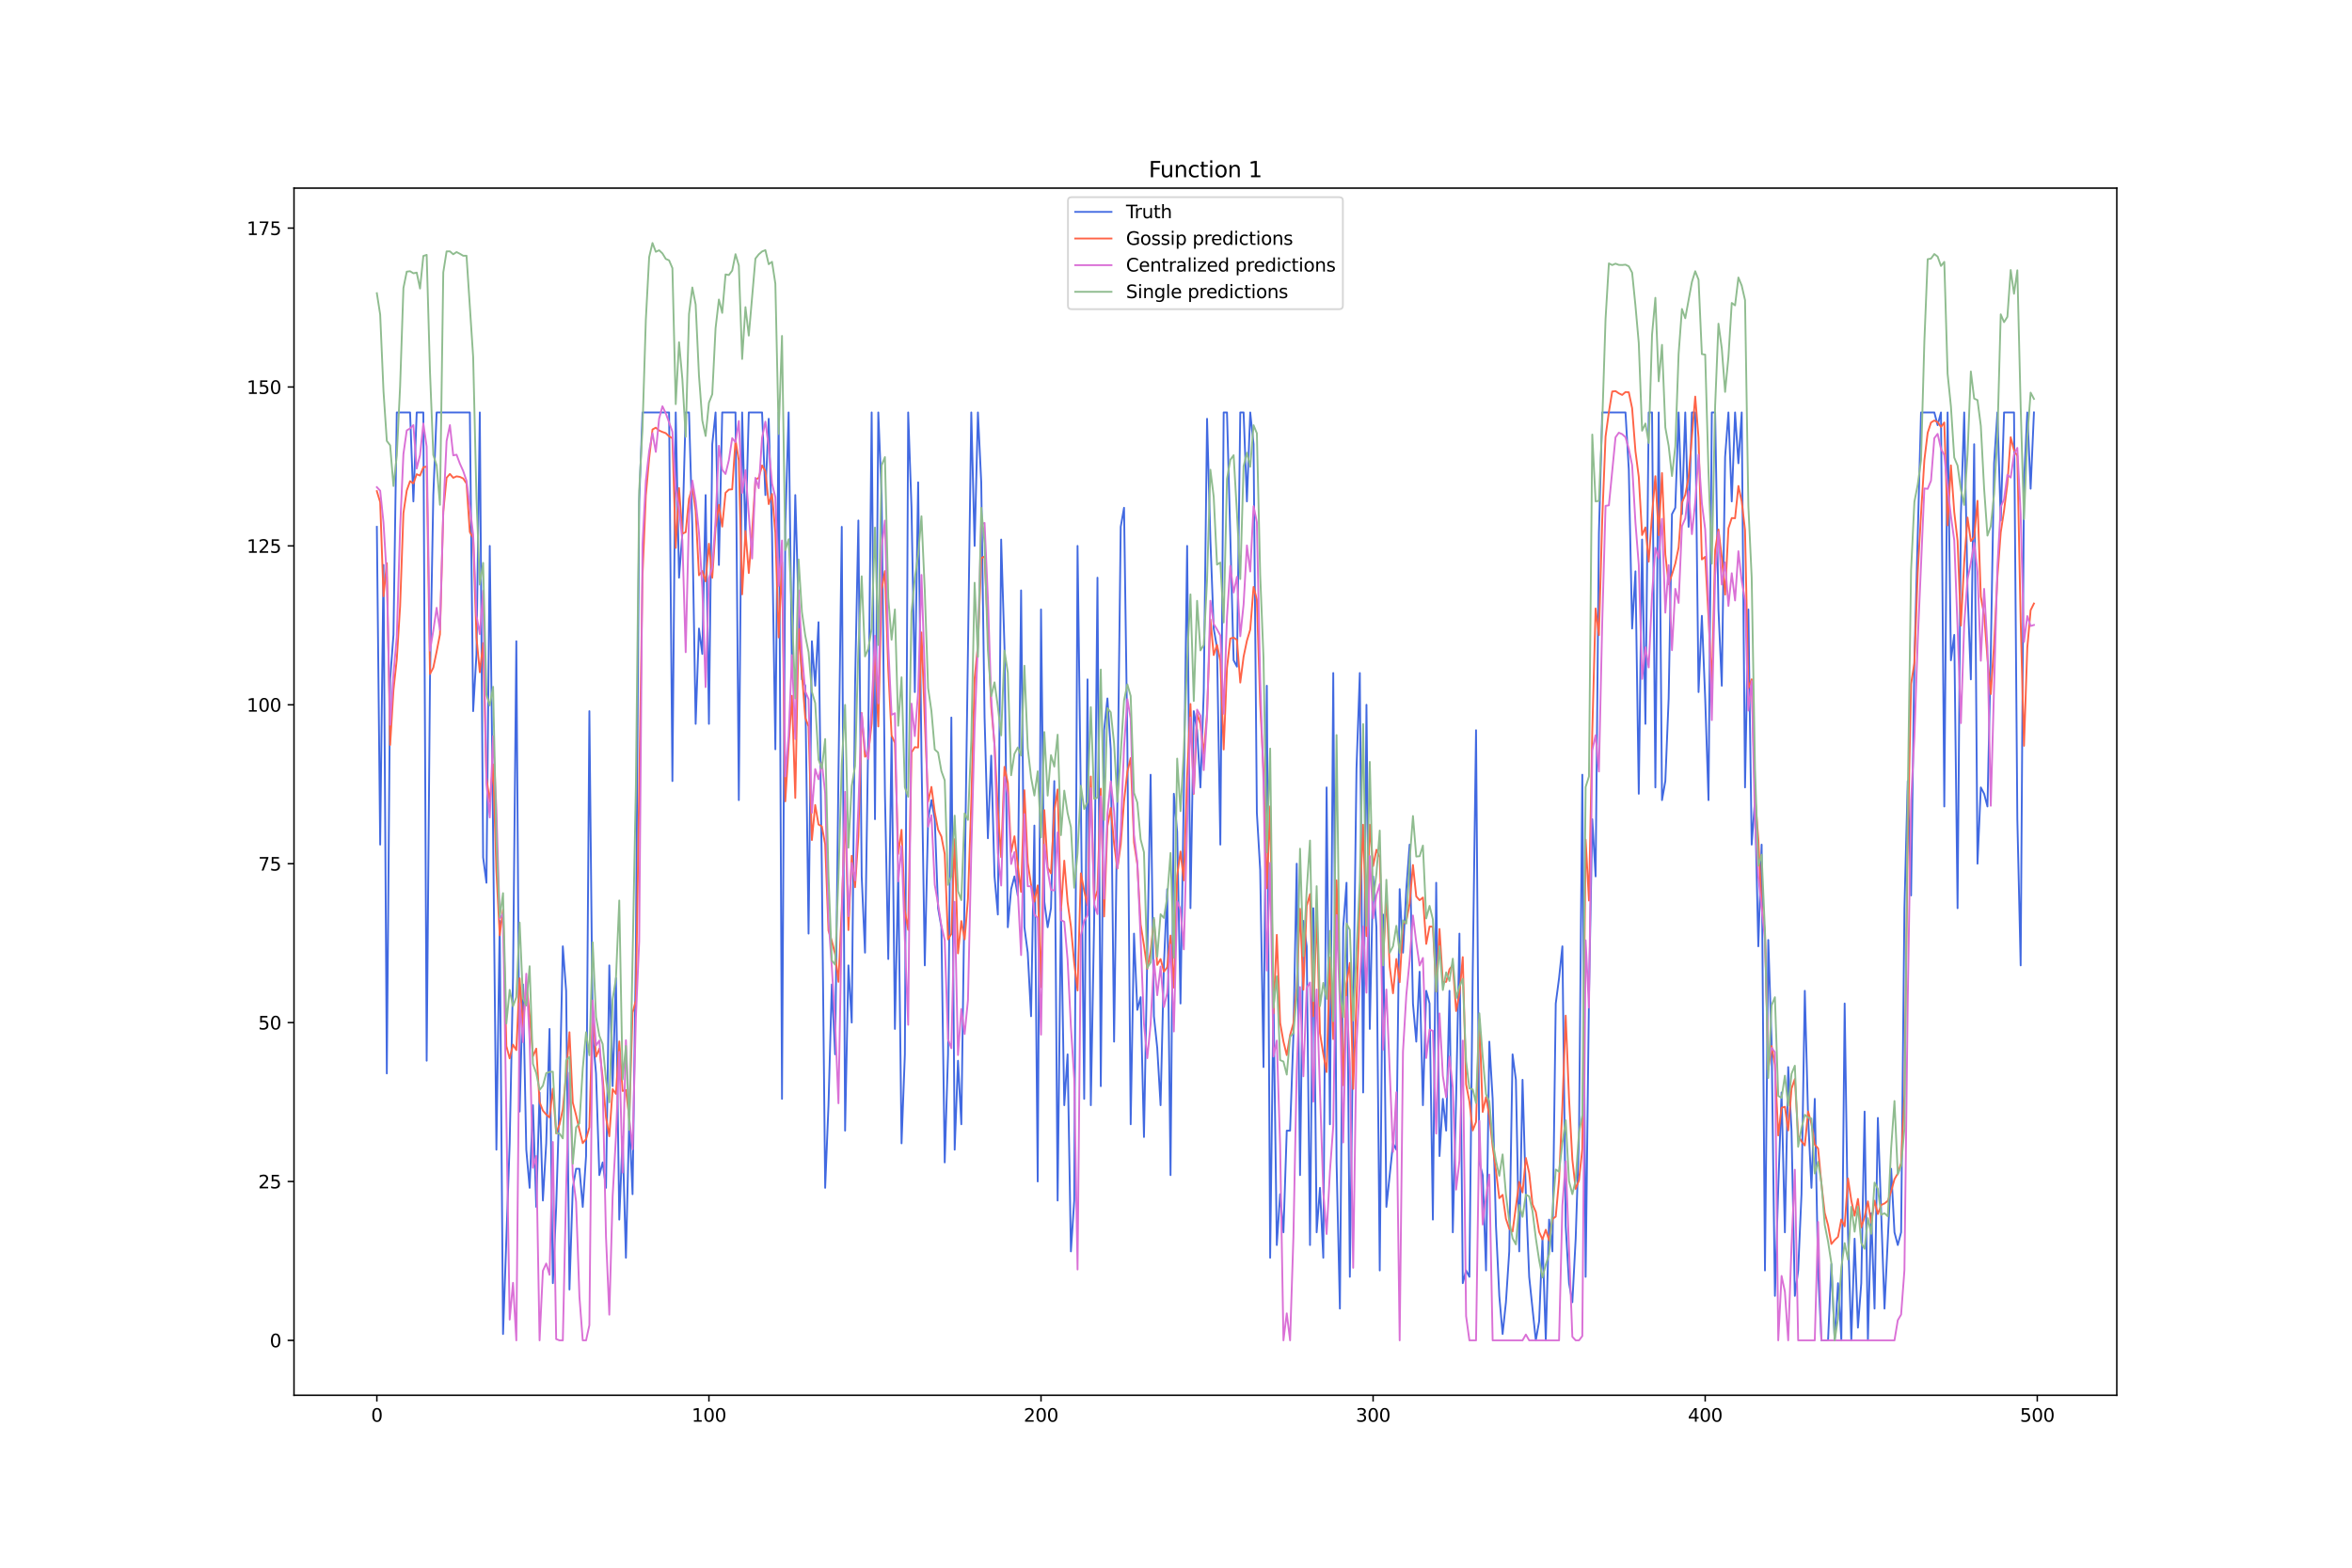<?xml version="1.0" encoding="utf-8" standalone="no"?>
<!DOCTYPE svg PUBLIC "-//W3C//DTD SVG 1.1//EN"
  "http://www.w3.org/Graphics/SVG/1.1/DTD/svg11.dtd">
<svg xmlns:xlink="http://www.w3.org/1999/xlink" width="1296pt" height="864pt" viewBox="0 0 1296 864" xmlns="http://www.w3.org/2000/svg" version="1.1">
 <defs>
  <style type="text/css">*{stroke-linejoin: round; stroke-linecap: butt}</style>
 </defs>
 <g id="figure_1">
  <g id="patch_1">
   <path d="M 0 864 
L 1296 864 
L 1296 0 
L 0 0 
z
" style="fill: #ffffff"/>
  </g>
  <g id="axes_1">
   <g id="patch_2">
    <path d="M 162 768.96 
L 1166.4 768.96 
L 1166.4 103.68 
L 162 103.68 
z
" style="fill: #ffffff"/>
   </g>
   <g id="matplotlib.axis_1">
    <g id="xtick_1">
     <g id="line2d_1">
      <defs>
       <path id="meefb9ed86b" d="M 0 0 
L 0 3.5 
" style="stroke: #000000; stroke-width: 0.8"/>
      </defs>
      <g>
       <use xlink:href="#meefb9ed86b" x="207.655" y="768.96" style="stroke: #000000; stroke-width: 0.8"/>
      </g>
     </g>
     <g id="text_1">
      <!-- 0 -->
      <g transform="translate(204.473 783.558) scale(0.1 -0.1)">
       <defs>
        <path id="DejaVuSans-30" d="M 2034 4250 
Q 1547 4250 1301 3770 
Q 1056 3291 1056 2328 
Q 1056 1369 1301 889 
Q 1547 409 2034 409 
Q 2525 409 2770 889 
Q 3016 1369 3016 2328 
Q 3016 3291 2770 3770 
Q 2525 4250 2034 4250 
z
M 2034 4750 
Q 2819 4750 3233 4129 
Q 3647 3509 3647 2328 
Q 3647 1150 3233 529 
Q 2819 -91 2034 -91 
Q 1250 -91 836 529 
Q 422 1150 422 2328 
Q 422 3509 836 4129 
Q 1250 4750 2034 4750 
z
" transform="scale(0.016)"/>
       </defs>
       <use xlink:href="#DejaVuSans-30"/>
      </g>
     </g>
    </g>
    <g id="xtick_2">
     <g id="line2d_2">
      <g>
       <use xlink:href="#meefb9ed86b" x="390.639" y="768.96" style="stroke: #000000; stroke-width: 0.8"/>
      </g>
     </g>
     <g id="text_2">
      <!-- 100 -->
      <g transform="translate(381.095 783.558) scale(0.1 -0.1)">
       <defs>
        <path id="DejaVuSans-31" d="M 794 531 
L 1825 531 
L 1825 4091 
L 703 3866 
L 703 4441 
L 1819 4666 
L 2450 4666 
L 2450 531 
L 3481 531 
L 3481 0 
L 794 0 
L 794 531 
z
" transform="scale(0.016)"/>
       </defs>
       <use xlink:href="#DejaVuSans-31"/>
       <use xlink:href="#DejaVuSans-30" x="63.623"/>
       <use xlink:href="#DejaVuSans-30" x="127.246"/>
      </g>
     </g>
    </g>
    <g id="xtick_3">
     <g id="line2d_3">
      <g>
       <use xlink:href="#meefb9ed86b" x="573.623" y="768.96" style="stroke: #000000; stroke-width: 0.8"/>
      </g>
     </g>
     <g id="text_3">
      <!-- 200 -->
      <g transform="translate(564.079 783.558) scale(0.1 -0.1)">
       <defs>
        <path id="DejaVuSans-32" d="M 1228 531 
L 3431 531 
L 3431 0 
L 469 0 
L 469 531 
Q 828 903 1448 1529 
Q 2069 2156 2228 2338 
Q 2531 2678 2651 2914 
Q 2772 3150 2772 3378 
Q 2772 3750 2511 3984 
Q 2250 4219 1831 4219 
Q 1534 4219 1204 4116 
Q 875 4013 500 3803 
L 500 4441 
Q 881 4594 1212 4672 
Q 1544 4750 1819 4750 
Q 2544 4750 2975 4387 
Q 3406 4025 3406 3419 
Q 3406 3131 3298 2873 
Q 3191 2616 2906 2266 
Q 2828 2175 2409 1742 
Q 1991 1309 1228 531 
z
" transform="scale(0.016)"/>
       </defs>
       <use xlink:href="#DejaVuSans-32"/>
       <use xlink:href="#DejaVuSans-30" x="63.623"/>
       <use xlink:href="#DejaVuSans-30" x="127.246"/>
      </g>
     </g>
    </g>
    <g id="xtick_4">
     <g id="line2d_4">
      <g>
       <use xlink:href="#meefb9ed86b" x="756.607" y="768.96" style="stroke: #000000; stroke-width: 0.8"/>
      </g>
     </g>
     <g id="text_4">
      <!-- 300 -->
      <g transform="translate(747.063 783.558) scale(0.1 -0.1)">
       <defs>
        <path id="DejaVuSans-33" d="M 2597 2516 
Q 3050 2419 3304 2112 
Q 3559 1806 3559 1356 
Q 3559 666 3084 287 
Q 2609 -91 1734 -91 
Q 1441 -91 1130 -33 
Q 819 25 488 141 
L 488 750 
Q 750 597 1062 519 
Q 1375 441 1716 441 
Q 2309 441 2620 675 
Q 2931 909 2931 1356 
Q 2931 1769 2642 2001 
Q 2353 2234 1838 2234 
L 1294 2234 
L 1294 2753 
L 1863 2753 
Q 2328 2753 2575 2939 
Q 2822 3125 2822 3475 
Q 2822 3834 2567 4026 
Q 2313 4219 1838 4219 
Q 1578 4219 1281 4162 
Q 984 4106 628 3988 
L 628 4550 
Q 988 4650 1302 4700 
Q 1616 4750 1894 4750 
Q 2613 4750 3031 4423 
Q 3450 4097 3450 3541 
Q 3450 3153 3228 2886 
Q 3006 2619 2597 2516 
z
" transform="scale(0.016)"/>
       </defs>
       <use xlink:href="#DejaVuSans-33"/>
       <use xlink:href="#DejaVuSans-30" x="63.623"/>
       <use xlink:href="#DejaVuSans-30" x="127.246"/>
      </g>
     </g>
    </g>
    <g id="xtick_5">
     <g id="line2d_5">
      <g>
       <use xlink:href="#meefb9ed86b" x="939.591" y="768.96" style="stroke: #000000; stroke-width: 0.8"/>
      </g>
     </g>
     <g id="text_5">
      <!-- 400 -->
      <g transform="translate(930.047 783.558) scale(0.1 -0.1)">
       <defs>
        <path id="DejaVuSans-34" d="M 2419 4116 
L 825 1625 
L 2419 1625 
L 2419 4116 
z
M 2253 4666 
L 3047 4666 
L 3047 1625 
L 3713 1625 
L 3713 1100 
L 3047 1100 
L 3047 0 
L 2419 0 
L 2419 1100 
L 313 1100 
L 313 1709 
L 2253 4666 
z
" transform="scale(0.016)"/>
       </defs>
       <use xlink:href="#DejaVuSans-34"/>
       <use xlink:href="#DejaVuSans-30" x="63.623"/>
       <use xlink:href="#DejaVuSans-30" x="127.246"/>
      </g>
     </g>
    </g>
    <g id="xtick_6">
     <g id="line2d_6">
      <g>
       <use xlink:href="#meefb9ed86b" x="1122.575" y="768.96" style="stroke: #000000; stroke-width: 0.8"/>
      </g>
     </g>
     <g id="text_6">
      <!-- 500 -->
      <g transform="translate(1113.032 783.558) scale(0.1 -0.1)">
       <defs>
        <path id="DejaVuSans-35" d="M 691 4666 
L 3169 4666 
L 3169 4134 
L 1269 4134 
L 1269 2991 
Q 1406 3038 1543 3061 
Q 1681 3084 1819 3084 
Q 2600 3084 3056 2656 
Q 3513 2228 3513 1497 
Q 3513 744 3044 326 
Q 2575 -91 1722 -91 
Q 1428 -91 1123 -41 
Q 819 9 494 109 
L 494 744 
Q 775 591 1075 516 
Q 1375 441 1709 441 
Q 2250 441 2565 725 
Q 2881 1009 2881 1497 
Q 2881 1984 2565 2268 
Q 2250 2553 1709 2553 
Q 1456 2553 1204 2497 
Q 953 2441 691 2322 
L 691 4666 
z
" transform="scale(0.016)"/>
       </defs>
       <use xlink:href="#DejaVuSans-35"/>
       <use xlink:href="#DejaVuSans-30" x="63.623"/>
       <use xlink:href="#DejaVuSans-30" x="127.246"/>
      </g>
     </g>
    </g>
   </g>
   <g id="matplotlib.axis_2">
    <g id="ytick_1">
     <g id="line2d_7">
      <defs>
       <path id="mf148e97fe4" d="M 0 0 
L -3.5 0 
" style="stroke: #000000; stroke-width: 0.8"/>
      </defs>
      <g>
       <use xlink:href="#mf148e97fe4" x="162" y="738.72" style="stroke: #000000; stroke-width: 0.8"/>
      </g>
     </g>
     <g id="text_7">
      <!-- 0 -->
      <g transform="translate(148.637 742.519) scale(0.1 -0.1)">
       <use xlink:href="#DejaVuSans-30"/>
      </g>
     </g>
    </g>
    <g id="ytick_2">
     <g id="line2d_8">
      <g>
       <use xlink:href="#mf148e97fe4" x="162" y="651.149" style="stroke: #000000; stroke-width: 0.8"/>
      </g>
     </g>
     <g id="text_8">
      <!-- 25 -->
      <g transform="translate(142.275 654.948) scale(0.1 -0.1)">
       <use xlink:href="#DejaVuSans-32"/>
       <use xlink:href="#DejaVuSans-35" x="63.623"/>
      </g>
     </g>
    </g>
    <g id="ytick_3">
     <g id="line2d_9">
      <g>
       <use xlink:href="#mf148e97fe4" x="162" y="563.578" style="stroke: #000000; stroke-width: 0.8"/>
      </g>
     </g>
     <g id="text_9">
      <!-- 50 -->
      <g transform="translate(142.275 567.378) scale(0.1 -0.1)">
       <use xlink:href="#DejaVuSans-35"/>
       <use xlink:href="#DejaVuSans-30" x="63.623"/>
      </g>
     </g>
    </g>
    <g id="ytick_4">
     <g id="line2d_10">
      <g>
       <use xlink:href="#mf148e97fe4" x="162" y="476.008" style="stroke: #000000; stroke-width: 0.8"/>
      </g>
     </g>
     <g id="text_10">
      <!-- 75 -->
      <g transform="translate(142.275 479.807) scale(0.1 -0.1)">
       <defs>
        <path id="DejaVuSans-37" d="M 525 4666 
L 3525 4666 
L 3525 4397 
L 1831 0 
L 1172 0 
L 2766 4134 
L 525 4134 
L 525 4666 
z
" transform="scale(0.016)"/>
       </defs>
       <use xlink:href="#DejaVuSans-37"/>
       <use xlink:href="#DejaVuSans-35" x="63.623"/>
      </g>
     </g>
    </g>
    <g id="ytick_5">
     <g id="line2d_11">
      <g>
       <use xlink:href="#mf148e97fe4" x="162" y="388.437" style="stroke: #000000; stroke-width: 0.8"/>
      </g>
     </g>
     <g id="text_11">
      <!-- 100 -->
      <g transform="translate(135.912 392.236) scale(0.1 -0.1)">
       <use xlink:href="#DejaVuSans-31"/>
       <use xlink:href="#DejaVuSans-30" x="63.623"/>
       <use xlink:href="#DejaVuSans-30" x="127.246"/>
      </g>
     </g>
    </g>
    <g id="ytick_6">
     <g id="line2d_12">
      <g>
       <use xlink:href="#mf148e97fe4" x="162" y="300.866" style="stroke: #000000; stroke-width: 0.8"/>
      </g>
     </g>
     <g id="text_12">
      <!-- 125 -->
      <g transform="translate(135.912 304.665) scale(0.1 -0.1)">
       <use xlink:href="#DejaVuSans-31"/>
       <use xlink:href="#DejaVuSans-32" x="63.623"/>
       <use xlink:href="#DejaVuSans-35" x="127.246"/>
      </g>
     </g>
    </g>
    <g id="ytick_7">
     <g id="line2d_13">
      <g>
       <use xlink:href="#mf148e97fe4" x="162" y="213.295" style="stroke: #000000; stroke-width: 0.8"/>
      </g>
     </g>
     <g id="text_13">
      <!-- 150 -->
      <g transform="translate(135.912 217.094) scale(0.1 -0.1)">
       <use xlink:href="#DejaVuSans-31"/>
       <use xlink:href="#DejaVuSans-35" x="63.623"/>
       <use xlink:href="#DejaVuSans-30" x="127.246"/>
      </g>
     </g>
    </g>
    <g id="ytick_8">
     <g id="line2d_14">
      <g>
       <use xlink:href="#mf148e97fe4" x="162" y="125.724" style="stroke: #000000; stroke-width: 0.8"/>
      </g>
     </g>
     <g id="text_14">
      <!-- 175 -->
      <g transform="translate(135.912 129.523) scale(0.1 -0.1)">
       <use xlink:href="#DejaVuSans-31"/>
       <use xlink:href="#DejaVuSans-37" x="63.623"/>
       <use xlink:href="#DejaVuSans-35" x="127.246"/>
      </g>
     </g>
    </g>
   </g>
   <g id="line2d_15">
    <path d="M 207.655 290.357 
L 209.484 465.499 
L 211.314 311.374 
L 213.144 591.601 
L 214.974 374.425 
L 216.804 349.906 
L 218.634 227.306 
L 225.953 227.306 
L 227.783 276.346 
L 229.613 227.306 
L 233.272 227.306 
L 235.102 584.595 
L 236.932 374.425 
L 238.762 272.843 
L 240.592 227.306 
L 258.89 227.306 
L 260.72 391.94 
L 262.55 360.414 
L 264.38 227.306 
L 266.209 472.505 
L 268.039 486.516 
L 269.869 300.866 
L 271.699 458.493 
L 273.529 633.635 
L 275.359 507.533 
L 277.189 735.217 
L 280.848 630.132 
L 282.678 539.059 
L 284.508 353.408 
L 286.338 612.618 
L 288.168 542.561 
L 289.997 633.635 
L 291.827 654.652 
L 293.657 609.115 
L 295.487 665.161 
L 297.317 602.11 
L 299.147 661.658 
L 300.976 630.132 
L 302.806 567.081 
L 304.636 707.195 
L 306.466 665.161 
L 308.296 605.612 
L 310.126 521.544 
L 311.956 546.064 
L 313.785 710.697 
L 315.615 654.652 
L 317.445 644.144 
L 319.275 644.144 
L 321.105 665.161 
L 322.935 637.138 
L 324.764 391.94 
L 326.594 570.584 
L 328.424 591.601 
L 330.254 647.646 
L 332.084 640.641 
L 333.914 654.652 
L 335.743 532.053 
L 337.573 598.607 
L 339.403 539.059 
L 341.233 672.166 
L 343.063 626.629 
L 344.893 693.183 
L 346.723 616.121 
L 348.552 658.155 
L 350.382 525.047 
L 352.212 276.346 
L 354.042 227.306 
L 368.681 227.306 
L 370.51 430.471 
L 372.34 227.306 
L 374.17 318.38 
L 376 293.86 
L 377.83 227.306 
L 379.66 227.306 
L 381.489 290.357 
L 383.319 398.945 
L 385.149 346.403 
L 386.979 360.414 
L 388.809 272.843 
L 390.639 398.945 
L 392.469 244.821 
L 394.298 227.306 
L 396.128 311.374 
L 397.958 227.306 
L 405.277 227.306 
L 407.107 440.979 
L 408.937 227.306 
L 410.767 297.363 
L 412.597 227.306 
L 419.916 227.306 
L 421.746 272.843 
L 423.576 230.809 
L 425.406 293.86 
L 427.236 412.957 
L 429.065 227.306 
L 430.895 605.612 
L 432.725 290.357 
L 434.555 227.306 
L 436.385 370.923 
L 438.215 272.843 
L 440.044 335.894 
L 441.874 374.425 
L 443.704 377.928 
L 445.534 514.539 
L 447.364 353.408 
L 449.194 377.928 
L 451.023 342.9 
L 452.853 479.51 
L 454.683 654.652 
L 456.513 609.115 
L 458.343 542.561 
L 460.173 581.093 
L 462.003 426.968 
L 463.832 290.357 
L 465.662 623.127 
L 467.492 532.053 
L 469.322 563.578 
L 471.152 377.928 
L 472.982 286.855 
L 474.811 483.013 
L 476.641 525.047 
L 478.471 402.448 
L 480.301 227.306 
L 482.131 451.488 
L 483.961 227.306 
L 485.79 272.843 
L 487.62 437.476 
L 489.45 528.55 
L 491.28 405.951 
L 493.11 567.081 
L 494.94 479.51 
L 496.77 630.132 
L 498.599 581.093 
L 500.429 227.306 
L 502.259 279.849 
L 504.089 381.431 
L 505.919 265.838 
L 507.749 416.459 
L 509.578 532.053 
L 511.408 451.488 
L 513.238 440.979 
L 515.068 451.488 
L 516.898 500.527 
L 518.728 511.036 
L 520.557 640.641 
L 522.387 581.093 
L 524.217 395.442 
L 526.047 633.635 
L 527.877 584.595 
L 529.707 619.624 
L 535.196 227.306 
L 537.026 300.866 
L 538.856 227.306 
L 540.686 265.838 
L 542.516 395.442 
L 544.345 461.996 
L 546.175 416.459 
L 548.005 483.013 
L 549.835 504.03 
L 551.665 297.363 
L 553.495 356.911 
L 555.324 511.036 
L 557.154 490.019 
L 558.984 483.013 
L 560.814 493.522 
L 562.644 325.386 
L 564.474 511.036 
L 566.303 525.047 
L 568.133 560.076 
L 569.963 454.991 
L 571.793 651.149 
L 573.623 335.894 
L 575.453 497.025 
L 577.283 511.036 
L 579.112 500.527 
L 580.942 430.471 
L 582.772 661.658 
L 584.602 500.527 
L 586.432 609.115 
L 588.262 581.093 
L 590.091 689.68 
L 591.921 661.658 
L 593.751 300.866 
L 595.581 440.979 
L 597.411 605.612 
L 599.241 374.425 
L 601.07 609.115 
L 602.9 507.533 
L 604.73 318.38 
L 606.56 598.607 
L 608.39 402.448 
L 610.22 384.934 
L 612.05 412.957 
L 613.879 574.087 
L 615.709 440.979 
L 617.539 290.357 
L 619.369 279.849 
L 621.199 409.454 
L 623.029 619.624 
L 624.858 514.539 
L 626.688 556.573 
L 628.518 549.567 
L 630.348 626.629 
L 634.008 426.968 
L 635.837 560.076 
L 637.667 577.59 
L 639.497 609.115 
L 641.327 532.053 
L 643.157 490.019 
L 644.987 647.646 
L 646.817 437.476 
L 648.646 458.493 
L 650.476 553.07 
L 652.306 437.476 
L 654.136 300.866 
L 655.966 500.527 
L 657.796 391.94 
L 659.625 402.448 
L 661.455 433.974 
L 663.285 381.431 
L 665.115 230.809 
L 666.945 297.363 
L 668.775 346.403 
L 670.604 356.911 
L 672.434 465.499 
L 674.264 227.306 
L 676.094 227.306 
L 679.754 363.917 
L 681.583 367.42 
L 683.413 227.306 
L 685.243 227.306 
L 687.073 276.346 
L 688.903 227.306 
L 690.733 244.821 
L 692.563 447.985 
L 694.392 479.51 
L 696.222 588.098 
L 698.052 377.928 
L 699.882 693.183 
L 701.712 549.567 
L 703.542 686.178 
L 705.371 658.155 
L 707.201 679.172 
L 709.031 623.127 
L 710.861 623.127 
L 712.691 570.584 
L 714.521 476.008 
L 716.35 647.646 
L 718.18 507.533 
L 720.01 521.544 
L 721.84 686.178 
L 723.67 500.527 
L 725.5 679.172 
L 727.33 654.652 
L 729.159 693.183 
L 730.989 433.974 
L 732.819 619.624 
L 734.649 370.923 
L 736.479 640.641 
L 738.309 721.206 
L 740.138 511.036 
L 741.968 486.516 
L 743.798 703.692 
L 747.458 423.465 
L 749.288 370.923 
L 751.117 602.11 
L 752.947 388.437 
L 754.777 567.081 
L 756.607 483.013 
L 758.437 511.036 
L 760.267 700.189 
L 762.097 504.03 
L 763.926 665.161 
L 767.586 630.132 
L 769.416 633.635 
L 771.246 490.019 
L 773.076 525.047 
L 774.905 490.019 
L 776.735 465.499 
L 778.565 553.07 
L 780.395 574.087 
L 782.225 535.556 
L 784.055 609.115 
L 785.884 546.064 
L 787.714 553.07 
L 789.544 672.166 
L 791.374 486.516 
L 793.204 637.138 
L 795.034 605.612 
L 796.864 623.127 
L 798.693 546.064 
L 800.523 679.172 
L 802.353 605.612 
L 804.183 514.539 
L 806.013 707.195 
L 807.843 700.189 
L 809.672 703.692 
L 811.502 535.556 
L 813.332 402.448 
L 815.162 640.641 
L 816.992 647.646 
L 818.822 700.189 
L 820.651 574.087 
L 822.481 605.612 
L 824.311 675.669 
L 826.141 714.2 
L 827.971 735.217 
L 829.801 717.703 
L 831.63 689.68 
L 833.46 581.093 
L 835.29 595.104 
L 837.12 689.68 
L 838.95 595.104 
L 840.78 658.155 
L 842.61 703.692 
L 846.269 738.72 
L 848.099 728.212 
L 849.929 682.675 
L 851.759 738.72 
L 853.589 672.166 
L 855.418 689.68 
L 857.248 553.07 
L 859.078 539.059 
L 860.908 521.544 
L 862.738 675.669 
L 864.568 707.195 
L 866.397 717.703 
L 868.227 682.675 
L 870.057 626.629 
L 871.887 426.968 
L 873.717 703.692 
L 875.547 549.567 
L 877.377 451.488 
L 879.206 483.013 
L 881.036 293.86 
L 882.866 227.306 
L 895.675 227.306 
L 897.505 258.832 
L 899.335 346.403 
L 901.164 314.877 
L 902.994 437.476 
L 904.824 297.363 
L 906.654 398.945 
L 908.484 227.306 
L 910.314 227.306 
L 912.144 433.974 
L 913.973 227.306 
L 915.803 440.979 
L 917.633 430.471 
L 919.463 384.934 
L 921.293 283.352 
L 923.123 279.849 
L 924.952 227.306 
L 926.782 283.352 
L 928.612 227.306 
L 930.442 290.357 
L 932.272 227.306 
L 934.102 227.306 
L 935.931 381.431 
L 937.761 339.397 
L 939.591 384.934 
L 941.421 440.979 
L 943.251 227.306 
L 945.081 227.306 
L 946.911 335.894 
L 948.74 377.928 
L 950.57 251.826 
L 952.4 227.306 
L 954.23 276.346 
L 956.06 227.306 
L 957.89 255.329 
L 959.719 227.306 
L 961.549 433.974 
L 963.379 335.894 
L 965.209 465.499 
L 967.039 440.979 
L 968.869 521.544 
L 970.698 465.499 
L 972.528 700.189 
L 974.358 518.042 
L 976.188 574.087 
L 978.018 714.2 
L 979.848 654.652 
L 981.678 602.11 
L 983.507 679.172 
L 985.337 588.098 
L 987.167 623.127 
L 988.997 714.2 
L 990.827 700.189 
L 992.657 658.155 
L 994.486 546.064 
L 996.316 616.121 
L 998.146 654.652 
L 999.976 605.612 
L 1001.806 700.189 
L 1003.636 738.72 
L 1007.295 738.72 
L 1009.125 696.686 
L 1010.955 738.72 
L 1012.785 707.195 
L 1014.615 738.72 
L 1016.444 553.07 
L 1018.274 679.172 
L 1020.104 738.72 
L 1021.934 682.675 
L 1023.764 731.714 
L 1025.594 707.195 
L 1027.424 612.618 
L 1029.253 738.72 
L 1031.083 668.663 
L 1032.913 721.206 
L 1034.743 616.121 
L 1038.403 721.206 
L 1042.062 644.144 
L 1043.892 679.172 
L 1045.722 686.178 
L 1047.552 679.172 
L 1049.382 500.527 
L 1051.211 430.471 
L 1053.041 493.522 
L 1054.871 363.917 
L 1058.531 227.306 
L 1065.85 227.306 
L 1067.68 234.312 
L 1069.51 227.306 
L 1071.34 444.482 
L 1073.17 227.306 
L 1074.999 363.917 
L 1076.829 349.906 
L 1078.659 500.527 
L 1080.489 283.352 
L 1082.319 227.306 
L 1084.149 325.386 
L 1085.978 374.425 
L 1087.808 244.821 
L 1089.638 476.008 
L 1091.468 433.974 
L 1093.298 437.476 
L 1095.128 444.482 
L 1096.958 360.414 
L 1098.787 255.329 
L 1100.617 227.306 
L 1102.447 286.855 
L 1104.277 227.306 
L 1109.766 227.306 
L 1111.596 451.488 
L 1113.426 532.053 
L 1115.256 265.838 
L 1117.086 227.306 
L 1118.916 269.34 
L 1120.745 227.306 
L 1120.745 227.306 
" clip-path="url(#p53cbe832f5)" style="fill: none; stroke: #4169e1; stroke-linecap: square"/>
   </g>
   <g id="line2d_16">
    <path d="M 207.655 270.671 
L 209.484 276.734 
L 211.314 328.62 
L 213.144 310.395 
L 214.974 410.575 
L 216.804 380.368 
L 218.634 363.41 
L 220.463 334.248 
L 222.293 282.793 
L 224.123 270.365 
L 225.953 265.2 
L 227.783 266.413 
L 229.613 261.352 
L 231.442 262.095 
L 233.272 257.533 
L 235.102 257.114 
L 236.932 371.443 
L 238.762 367.967 
L 240.592 359.107 
L 242.422 349.642 
L 244.251 282.033 
L 246.081 263.33 
L 247.911 261.208 
L 249.741 263.331 
L 251.571 262.522 
L 253.401 262.827 
L 255.23 263.695 
L 257.06 266.499 
L 258.89 293.217 
L 260.72 296.471 
L 262.55 351.407 
L 264.38 370.517 
L 266.209 354.402 
L 268.039 428.468 
L 269.869 441.921 
L 271.699 421.245 
L 273.529 480.242 
L 275.359 515.502 
L 277.189 501.393 
L 279.018 576.515 
L 280.848 583.306 
L 282.678 575.73 
L 284.508 578.742 
L 286.338 539.189 
L 288.168 565.951 
L 289.997 541.41 
L 291.827 559.323 
L 293.657 582.122 
L 295.487 577.925 
L 297.317 607.424 
L 299.147 612.069 
L 300.976 614.262 
L 302.806 615.864 
L 304.636 600.046 
L 306.466 624.647 
L 308.296 619.725 
L 310.126 611.446 
L 311.956 592.173 
L 313.785 568.889 
L 315.615 607.636 
L 317.445 614.648 
L 319.275 622.672 
L 321.105 630.009 
L 322.935 627.809 
L 324.764 621.265 
L 326.594 556.161 
L 328.424 582.338 
L 330.254 577.904 
L 332.084 593.926 
L 333.914 615.782 
L 335.743 626.215 
L 337.573 600.246 
L 339.403 602.859 
L 341.233 573.952 
L 343.063 601.283 
L 344.893 600.722 
L 346.723 616.155 
L 348.552 558.102 
L 350.382 551.403 
L 354.042 317.042 
L 355.872 273.065 
L 357.702 252.588 
L 359.531 236.699 
L 361.361 235.701 
L 363.191 237.27 
L 365.021 238.063 
L 366.851 238.721 
L 368.681 240.458 
L 370.51 241.56 
L 372.34 301.977 
L 374.17 268.975 
L 376 294.111 
L 377.83 293.325 
L 379.66 274.884 
L 381.489 268.32 
L 383.319 281.507 
L 385.149 317.043 
L 386.979 314.704 
L 388.809 320.415 
L 390.639 299.667 
L 392.469 318.436 
L 394.298 291.074 
L 396.128 278.23 
L 397.958 290.235 
L 399.788 271.583 
L 401.618 269.833 
L 403.448 269.676 
L 405.277 242.447 
L 407.107 253.797 
L 408.937 327.568 
L 410.767 292.701 
L 412.597 315.836 
L 414.427 293.183 
L 416.256 264.376 
L 418.086 263.344 
L 419.916 256.507 
L 421.746 259.666 
L 423.576 277.835 
L 425.406 272.232 
L 427.236 293.608 
L 429.065 351.312 
L 430.895 309.868 
L 432.725 441.645 
L 434.555 410.947 
L 436.385 383.446 
L 438.215 439.764 
L 440.044 346.571 
L 443.704 395.502 
L 445.534 400.373 
L 447.364 462.983 
L 449.194 443.665 
L 451.023 454.401 
L 452.853 455.443 
L 454.683 465.28 
L 456.513 512.947 
L 458.343 518.597 
L 460.173 525.9 
L 462.003 541.122 
L 463.832 500.541 
L 465.662 446.818 
L 467.492 512.604 
L 469.322 471.661 
L 471.152 488.974 
L 472.982 460.957 
L 474.811 393.011 
L 476.641 417.062 
L 478.471 415.229 
L 480.301 398.775 
L 482.131 355.696 
L 483.961 400.37 
L 485.79 324.879 
L 487.62 314.756 
L 489.45 368.927 
L 491.28 405.316 
L 493.11 409.45 
L 494.94 470.644 
L 496.77 457.33 
L 498.599 501.924 
L 500.429 512.476 
L 502.259 414.691 
L 504.089 411.784 
L 505.919 411.987 
L 507.749 348.54 
L 509.578 396.999 
L 511.408 441.859 
L 513.238 433.691 
L 515.068 447.641 
L 516.898 457.209 
L 518.728 461.032 
L 520.557 470.645 
L 522.387 517.703 
L 524.217 514.694 
L 526.047 462.471 
L 527.877 525.44 
L 529.707 507.616 
L 531.536 517.713 
L 533.366 495.361 
L 535.196 442.034 
L 537.026 374.014 
L 538.856 355.55 
L 540.686 307.596 
L 542.516 306.705 
L 546.175 389.571 
L 548.005 410.441 
L 549.835 446.06 
L 551.665 472.405 
L 553.495 422.626 
L 555.324 431.468 
L 557.154 469.627 
L 558.984 460.888 
L 560.814 476.923 
L 562.644 491.549 
L 564.474 435.521 
L 566.303 475.435 
L 568.133 487.601 
L 569.963 496.915 
L 571.793 487.964 
L 573.623 544.076 
L 575.453 446.48 
L 577.283 478.085 
L 579.112 481.347 
L 580.942 446.887 
L 582.772 435.09 
L 584.602 501.929 
L 586.432 474.341 
L 588.262 497.124 
L 590.091 510.649 
L 591.921 530.827 
L 593.751 545.883 
L 595.581 481.304 
L 597.411 490.934 
L 599.241 498.923 
L 601.07 427.949 
L 602.9 496.746 
L 604.73 490.685 
L 606.56 434.648 
L 608.39 505.083 
L 610.22 455.221 
L 612.05 445.29 
L 613.879 464.976 
L 615.709 478.689 
L 617.539 465.413 
L 619.369 441.577 
L 621.199 425.303 
L 623.029 417.761 
L 624.858 464.293 
L 626.688 476.395 
L 628.518 509.444 
L 630.348 520.991 
L 632.178 533.905 
L 634.008 524.439 
L 635.837 506.83 
L 637.667 531.8 
L 639.497 528.55 
L 641.327 535.485 
L 643.157 533.133 
L 644.987 515.621 
L 646.817 544.307 
L 648.646 482.569 
L 650.476 469.289 
L 652.306 485.221 
L 654.136 428.162 
L 655.966 387.981 
L 657.796 437.493 
L 659.625 393.317 
L 661.455 399.203 
L 663.285 415.442 
L 665.115 392.883 
L 666.945 341.394 
L 668.775 361.041 
L 670.604 355.412 
L 672.434 364.141 
L 674.264 413.073 
L 676.094 368.137 
L 677.924 351.893 
L 679.754 351.399 
L 681.583 352.616 
L 683.413 376.197 
L 685.243 361.918 
L 687.073 353.13 
L 688.903 346.984 
L 690.733 323.478 
L 692.563 330.408 
L 694.392 388.289 
L 696.222 424.316 
L 698.052 489.569 
L 699.882 444.364 
L 701.712 558.571 
L 703.542 515.231 
L 705.371 563.653 
L 707.201 574.002 
L 709.031 581.506 
L 710.861 570.503 
L 712.691 563.988 
L 714.521 544.315 
L 716.35 500.853 
L 718.18 545.473 
L 720.01 499.249 
L 721.84 492.758 
L 723.67 560.136 
L 725.5 502.566 
L 727.33 569.37 
L 729.159 580.811 
L 730.989 590.86 
L 732.819 527.606 
L 734.649 572.66 
L 736.479 485.209 
L 740.138 598.119 
L 741.968 542.089 
L 743.798 530.66 
L 745.628 600.145 
L 747.458 551.008 
L 749.288 496.699 
L 751.117 454.527 
L 752.947 515.959 
L 754.777 454.505 
L 756.607 477.332 
L 758.437 468.33 
L 760.267 472.447 
L 762.097 530.136 
L 763.926 494.027 
L 765.756 532.768 
L 767.586 547.429 
L 769.416 528.522 
L 771.246 541.333 
L 773.076 509.236 
L 774.905 507.629 
L 776.735 498.071 
L 778.565 476.716 
L 780.395 494.047 
L 782.225 496.134 
L 784.055 494.653 
L 785.884 520.218 
L 787.714 510.657 
L 789.544 510.724 
L 791.374 546.435 
L 793.204 511.993 
L 795.034 541.253 
L 796.864 541.108 
L 798.693 534.195 
L 800.523 531.769 
L 802.353 557.214 
L 804.183 547.676 
L 806.013 527.504 
L 807.843 597.586 
L 809.672 607.037 
L 811.502 623.034 
L 813.332 618.325 
L 815.162 561.657 
L 816.992 612.82 
L 818.822 604.633 
L 820.651 614.92 
L 822.481 631.875 
L 824.311 645.181 
L 826.141 660.353 
L 827.971 658.519 
L 829.801 671.698 
L 831.63 677.158 
L 833.46 678.736 
L 837.12 651.394 
L 838.95 657.196 
L 840.78 638.191 
L 842.61 646.546 
L 844.439 663.752 
L 846.269 667.937 
L 848.099 678.96 
L 849.929 683.045 
L 851.759 677.75 
L 853.589 683.697 
L 855.418 671.841 
L 857.248 670.518 
L 859.078 650.239 
L 860.908 609.43 
L 862.738 559.741 
L 864.568 605.231 
L 866.397 639.057 
L 868.227 655.238 
L 870.057 650.495 
L 871.887 633.221 
L 873.717 462.758 
L 875.547 496.331 
L 877.377 403.351 
L 879.206 335.351 
L 881.036 350.068 
L 882.866 286.256 
L 884.696 240.611 
L 886.526 227.071 
L 888.356 215.768 
L 890.185 215.535 
L 892.015 216.779 
L 893.845 217.671 
L 895.675 216.069 
L 897.505 216.2 
L 899.335 224.98 
L 901.164 248.677 
L 902.994 262.796 
L 904.824 294.896 
L 906.654 290.666 
L 908.484 309.559 
L 910.314 283.4 
L 912.144 262.44 
L 913.973 294.961 
L 915.803 260.721 
L 917.633 305.512 
L 919.463 321.989 
L 921.293 316.624 
L 923.123 310.608 
L 924.952 301.739 
L 926.782 276.969 
L 928.612 272.757 
L 930.442 263.103 
L 934.102 218.572 
L 935.931 241.266 
L 937.761 308.316 
L 939.591 306.879 
L 941.421 340.164 
L 943.251 378.329 
L 945.081 303.212 
L 946.911 291.804 
L 948.74 307.231 
L 950.57 327.708 
L 952.4 291.161 
L 954.23 285.501 
L 956.06 285.634 
L 957.89 267.833 
L 959.719 276.319 
L 961.549 292.198 
L 963.379 379.28 
L 965.209 374.365 
L 967.039 438.817 
L 968.869 462.365 
L 970.698 499.506 
L 972.528 513.481 
L 974.358 589.536 
L 976.188 576.527 
L 978.018 587.034 
L 979.848 625.776 
L 981.678 610.508 
L 983.507 609.99 
L 985.337 623.004 
L 987.167 599.913 
L 988.997 594.675 
L 990.827 625.888 
L 992.657 628.976 
L 994.486 631.309 
L 996.316 612.559 
L 998.146 619.304 
L 999.976 630.773 
L 1001.806 632.954 
L 1003.636 652.354 
L 1005.465 668.457 
L 1007.295 675.225 
L 1009.125 685.584 
L 1010.955 683.403 
L 1012.785 681.664 
L 1014.615 672.106 
L 1016.444 675.895 
L 1018.274 649.456 
L 1020.104 661.597 
L 1021.934 670.027 
L 1023.764 660.766 
L 1025.594 676.465 
L 1027.424 670.719 
L 1029.253 662.12 
L 1031.083 673.922 
L 1032.913 661.711 
L 1034.743 669.089 
L 1036.573 664.08 
L 1038.403 663.26 
L 1040.232 661.824 
L 1042.062 656.52 
L 1043.892 649.894 
L 1045.722 646.731 
L 1047.552 641.031 
L 1049.382 603.395 
L 1051.211 465.147 
L 1053.041 376.863 
L 1054.871 365.472 
L 1056.701 315.639 
L 1058.531 283.288 
L 1060.361 253.611 
L 1062.191 238.518 
L 1064.02 232.87 
L 1065.85 231.748 
L 1067.68 232.671 
L 1069.51 235.289 
L 1071.34 232.85 
L 1073.17 289.524 
L 1074.999 256.469 
L 1076.829 282.2 
L 1078.659 298.058 
L 1080.489 344.785 
L 1082.319 309.741 
L 1084.149 285.239 
L 1085.978 298.207 
L 1087.808 295.966 
L 1089.638 275.993 
L 1091.468 328.821 
L 1093.298 338.987 
L 1095.128 362.673 
L 1096.958 382.535 
L 1098.787 355.062 
L 1100.617 317.987 
L 1102.447 293.413 
L 1104.277 281.368 
L 1106.107 266.725 
L 1107.937 240.969 
L 1109.766 248.127 
L 1111.596 251.233 
L 1113.426 342.368 
L 1115.256 411.046 
L 1117.086 356.899 
L 1118.916 336.306 
L 1120.745 332.606 
L 1120.745 332.606 
" clip-path="url(#p53cbe832f5)" style="fill: none; stroke: #ff6347; stroke-linecap: square"/>
   </g>
   <g id="line2d_17">
    <path d="M 207.655 268.499 
L 209.484 270.43 
L 211.314 288.057 
L 213.144 318.032 
L 214.974 399.438 
L 216.804 371.556 
L 218.634 350.933 
L 220.463 291.076 
L 222.293 250.247 
L 224.123 237.225 
L 225.953 236.14 
L 227.783 234.28 
L 229.613 258.246 
L 231.442 250.853 
L 233.272 233.403 
L 235.102 246.129 
L 236.932 358.604 
L 238.762 347.541 
L 240.592 334.976 
L 242.422 347.082 
L 244.251 281.912 
L 246.081 243.087 
L 247.911 234.298 
L 249.741 250.964 
L 251.571 250.599 
L 253.401 255.513 
L 255.23 259.59 
L 257.06 264.97 
L 258.89 279.215 
L 260.72 294.588 
L 262.55 339.207 
L 264.38 349.514 
L 266.209 325.584 
L 268.039 432.055 
L 269.869 450.524 
L 271.699 405.694 
L 273.529 445.97 
L 275.359 506.227 
L 277.189 503.598 
L 280.848 727.264 
L 282.678 707.007 
L 284.508 738.72 
L 286.338 552.999 
L 288.168 574.35 
L 289.997 536.644 
L 291.827 573.045 
L 293.657 643.626 
L 295.487 637.118 
L 297.317 738.72 
L 299.147 700.375 
L 300.976 696.346 
L 302.806 702.584 
L 304.636 629.372 
L 306.466 738.012 
L 308.296 738.72 
L 310.126 738.72 
L 311.956 655.471 
L 313.785 591.18 
L 315.615 647.88 
L 317.445 662.306 
L 319.275 714.635 
L 321.105 738.72 
L 322.935 738.72 
L 324.764 730.345 
L 326.594 551.34 
L 328.424 576.243 
L 330.254 573.435 
L 332.084 598.576 
L 333.914 681.598 
L 335.743 724.563 
L 337.573 659.312 
L 339.403 626.528 
L 341.233 579.693 
L 343.063 646.235 
L 344.893 573.314 
L 346.723 616.119 
L 348.552 633.365 
L 350.382 560.968 
L 352.212 518.756 
L 354.042 299.69 
L 355.872 264.908 
L 357.702 248.592 
L 359.531 238.706 
L 361.361 249.046 
L 363.191 230.749 
L 365.021 223.899 
L 366.851 227.795 
L 370.51 237.896 
L 372.34 269.745 
L 374.17 280.693 
L 376 297.808 
L 377.83 359.453 
L 379.66 283.722 
L 381.489 264.853 
L 383.319 276.001 
L 385.149 293.438 
L 386.979 324.022 
L 388.809 378.692 
L 390.639 318.869 
L 392.469 312.719 
L 394.298 286.833 
L 396.128 245.664 
L 397.958 258.902 
L 399.788 261.246 
L 401.618 253.617 
L 403.448 241.471 
L 405.277 243.72 
L 407.107 232.029 
L 408.937 271.666 
L 410.767 259.106 
L 414.427 307.817 
L 416.256 263.377 
L 418.086 269.071 
L 419.916 241.216 
L 421.746 232.392 
L 423.576 246.121 
L 425.406 266.553 
L 427.236 274.016 
L 429.065 322.886 
L 430.895 297.886 
L 432.725 427.923 
L 434.555 405.765 
L 436.385 361.048 
L 438.215 407.307 
L 440.044 325.284 
L 441.874 360.201 
L 443.704 380.998 
L 445.534 385.368 
L 447.364 447.937 
L 449.194 423.861 
L 451.023 429.466 
L 452.853 420.276 
L 454.683 437.198 
L 456.513 506.658 
L 458.343 533.059 
L 460.173 563.545 
L 462.003 608.047 
L 463.832 506.229 
L 465.662 436.379 
L 467.492 504.954 
L 469.322 475.582 
L 471.152 485.178 
L 472.982 444.799 
L 474.811 393.138 
L 476.641 413.105 
L 478.471 418.207 
L 480.301 389.547 
L 482.131 350.347 
L 483.961 387.616 
L 485.79 301.387 
L 487.62 286.883 
L 489.45 356.035 
L 491.28 393.953 
L 493.11 393.062 
L 494.94 485.739 
L 496.77 466.315 
L 498.599 517.789 
L 500.429 564.798 
L 502.259 387.788 
L 504.089 405.707 
L 505.919 381.325 
L 507.749 316.841 
L 509.578 371.655 
L 511.408 455.55 
L 513.238 449.306 
L 515.068 487.626 
L 516.898 498.24 
L 518.728 510.198 
L 520.557 518.119 
L 522.387 572.793 
L 524.217 577.745 
L 526.047 497.004 
L 527.877 581.483 
L 529.707 556.112 
L 531.536 569.888 
L 533.366 551.19 
L 535.196 469.916 
L 537.026 400.947 
L 538.856 354.655 
L 540.686 288.956 
L 542.516 288.207 
L 544.345 329.674 
L 546.175 384.721 
L 548.005 411.151 
L 549.835 470.024 
L 551.665 488.053 
L 553.495 428.378 
L 555.324 438.24 
L 557.154 476.201 
L 558.984 469.585 
L 560.814 490.72 
L 562.644 526.368 
L 564.474 448.661 
L 566.303 488.412 
L 568.133 488.504 
L 569.963 503.965 
L 571.793 505.972 
L 573.623 570.252 
L 575.453 465.473 
L 577.283 479.519 
L 579.112 490.444 
L 580.942 490.786 
L 582.772 458.715 
L 584.602 507.053 
L 586.432 507.989 
L 588.262 528.867 
L 590.091 565.884 
L 591.921 594.544 
L 593.751 699.665 
L 595.581 515.556 
L 597.411 507.504 
L 599.241 504.448 
L 601.07 434.428 
L 602.9 498.396 
L 604.73 503.792 
L 606.56 438.89 
L 608.39 495.297 
L 610.22 448.372 
L 612.05 430.614 
L 613.879 447.011 
L 615.709 478.495 
L 617.539 458.224 
L 619.369 412.045 
L 621.199 385.277 
L 623.029 396.112 
L 624.858 460.145 
L 626.688 475.085 
L 628.518 517.727 
L 630.348 564.219 
L 632.178 583.197 
L 634.008 564.462 
L 635.837 529.099 
L 637.667 548.509 
L 639.497 532.695 
L 641.327 555.027 
L 643.157 547.352 
L 644.987 520.621 
L 646.817 568.475 
L 648.646 496.694 
L 650.476 501.136 
L 652.306 523.228 
L 654.136 454.641 
L 655.966 395.424 
L 657.796 437.161 
L 659.625 391.096 
L 661.455 394.398 
L 663.285 424.45 
L 665.115 394.836 
L 666.945 331.088 
L 668.775 343.913 
L 670.604 346.835 
L 672.434 350.281 
L 674.264 393.383 
L 676.094 340.022 
L 677.924 311.837 
L 679.754 326.57 
L 681.583 317.887 
L 683.413 350.658 
L 685.243 333.105 
L 687.073 300.616 
L 688.903 314.965 
L 690.733 278.977 
L 692.563 287.787 
L 694.392 374.762 
L 696.222 431.754 
L 698.052 534.883 
L 699.882 475.534 
L 701.712 582.303 
L 703.542 573.486 
L 705.371 631.315 
L 707.201 738.72 
L 709.031 723.821 
L 710.861 738.72 
L 712.691 681.776 
L 714.521 589.457 
L 716.35 543.998 
L 718.18 593.179 
L 720.01 544.432 
L 721.84 541.464 
L 723.67 607.179 
L 725.5 545.328 
L 729.159 656.876 
L 730.989 680.117 
L 732.819 645.531 
L 734.649 620.556 
L 736.479 504.313 
L 738.309 553.372 
L 740.138 629.651 
L 741.968 549.35 
L 743.798 586.069 
L 745.628 698.726 
L 747.458 575.771 
L 749.288 540.717 
L 751.117 510.65 
L 752.947 547.103 
L 754.777 471.815 
L 756.607 506.095 
L 758.437 493.321 
L 760.267 487.224 
L 762.097 578.515 
L 763.926 545.351 
L 767.586 634.861 
L 769.416 601.972 
L 771.246 738.72 
L 773.076 579.514 
L 774.905 548.451 
L 776.735 529.278 
L 778.565 504.542 
L 780.395 519.286 
L 782.225 532.12 
L 784.055 527.941 
L 785.884 583.111 
L 787.714 567.445 
L 789.544 568.115 
L 791.374 624.754 
L 793.204 558.534 
L 795.034 592.895 
L 796.864 604.723 
L 798.693 582.276 
L 800.523 599.569 
L 802.353 655.65 
L 804.183 639.684 
L 806.013 573.511 
L 807.843 725.315 
L 809.672 738.72 
L 813.332 738.72 
L 815.162 617.75 
L 816.992 674.87 
L 818.822 659.852 
L 820.651 647.304 
L 822.481 738.72 
L 838.95 738.72 
L 840.78 735.502 
L 842.61 738.72 
L 859.078 738.72 
L 860.908 664.31 
L 862.738 640.03 
L 866.397 736.732 
L 868.227 738.72 
L 870.057 738.72 
L 871.887 736.333 
L 873.717 518.233 
L 875.547 555.324 
L 877.377 413.43 
L 879.206 405.181 
L 881.036 425.224 
L 882.866 342.968 
L 884.696 278.794 
L 886.526 278.521 
L 890.185 241.003 
L 892.015 238.462 
L 893.845 239.279 
L 895.675 240.947 
L 897.505 247.397 
L 899.335 256.359 
L 901.164 288.06 
L 902.994 311.355 
L 904.824 374.188 
L 906.654 356.725 
L 908.484 367.838 
L 910.314 327.462 
L 912.144 301.953 
L 913.973 307.8 
L 915.803 285.911 
L 917.633 337.663 
L 919.463 311.459 
L 921.293 358.334 
L 923.123 324.508 
L 924.952 332.293 
L 926.782 290.001 
L 928.612 285.755 
L 930.442 270.696 
L 932.272 294.387 
L 934.102 276.833 
L 935.931 250.621 
L 937.761 277.339 
L 939.591 291.717 
L 941.421 331.137 
L 943.251 396.88 
L 945.081 317.055 
L 946.911 293.188 
L 948.74 322.166 
L 950.57 309.963 
L 952.4 333.958 
L 954.23 315.907 
L 956.06 330.943 
L 957.89 303.785 
L 959.719 320.104 
L 961.549 330.814 
L 963.379 391.624 
L 965.209 375.4 
L 967.039 453.025 
L 968.869 483.363 
L 972.528 517.743 
L 974.358 584.182 
L 976.188 577.46 
L 978.018 579.92 
L 979.848 738.72 
L 981.678 703.212 
L 983.507 711.804 
L 985.337 738.72 
L 987.167 686.497 
L 988.997 644.663 
L 990.827 738.72 
L 999.976 738.72 
L 1001.806 673.435 
L 1003.636 738.72 
L 1043.892 738.72 
L 1045.722 727.629 
L 1047.552 724.488 
L 1049.382 700.022 
L 1051.211 550.895 
L 1053.041 441.076 
L 1054.871 405.996 
L 1056.701 353.311 
L 1060.361 269.198 
L 1062.191 269.424 
L 1064.02 264.952 
L 1065.85 241.492 
L 1067.68 239.116 
L 1069.51 247.395 
L 1071.34 250.786 
L 1073.17 268.714 
L 1074.999 284.494 
L 1076.829 297.738 
L 1078.659 345.719 
L 1080.489 398.552 
L 1082.319 343.959 
L 1084.149 319.19 
L 1085.978 310.226 
L 1087.808 299.186 
L 1089.638 315.033 
L 1091.468 364.17 
L 1093.298 324.533 
L 1095.128 356.48 
L 1096.958 444.086 
L 1100.617 312.2 
L 1102.447 279.276 
L 1104.277 275.194 
L 1106.107 261.704 
L 1107.937 263.207 
L 1109.766 250.287 
L 1111.596 246.839 
L 1113.426 283.421 
L 1115.256 353.776 
L 1117.086 339.535 
L 1118.916 345.012 
L 1120.745 344.44 
L 1120.745 344.44 
" clip-path="url(#p53cbe832f5)" style="fill: none; stroke: #da70d6; stroke-linecap: square"/>
   </g>
   <g id="line2d_18">
    <path d="M 207.655 161.587 
L 209.484 173.368 
L 211.314 215.649 
L 213.144 242.997 
L 214.974 245.418 
L 216.804 267.863 
L 218.634 251.112 
L 220.463 213.013 
L 222.293 158.762 
L 224.123 149.708 
L 225.953 149.481 
L 227.783 150.615 
L 229.613 150.247 
L 231.442 159.012 
L 233.272 141.068 
L 235.102 140.459 
L 236.932 204.875 
L 238.762 250.758 
L 240.592 256.469 
L 242.422 278.236 
L 244.251 150.132 
L 246.081 138.547 
L 247.911 138.527 
L 249.741 140.138 
L 251.571 138.914 
L 253.401 139.859 
L 255.23 140.954 
L 257.06 140.945 
L 260.72 196.77 
L 262.55 274.497 
L 264.38 322.205 
L 266.209 310.217 
L 268.039 382.96 
L 269.869 388.771 
L 271.699 378.52 
L 273.529 462.007 
L 275.359 505.415 
L 277.189 492.243 
L 279.018 564.136 
L 280.848 545.537 
L 282.678 554.62 
L 284.508 549.531 
L 286.338 508.437 
L 288.168 550.172 
L 289.997 554.193 
L 291.827 532.513 
L 293.657 586.367 
L 295.487 591.407 
L 297.317 600.685 
L 299.147 598.364 
L 300.976 591.442 
L 302.806 590.753 
L 304.636 590.651 
L 306.466 624.431 
L 308.296 624.705 
L 310.126 627.398 
L 311.956 584.392 
L 313.785 582.477 
L 315.615 641.368 
L 317.445 621.331 
L 319.275 619.114 
L 321.105 588.945 
L 322.935 568.902 
L 324.764 581.58 
L 326.594 519.323 
L 328.424 560.488 
L 330.254 570.821 
L 332.084 575.389 
L 333.914 594.912 
L 335.743 607.518 
L 337.573 550.718 
L 339.403 539.3 
L 341.233 496.278 
L 343.063 594.943 
L 344.893 576.454 
L 346.723 622.711 
L 350.382 433.85 
L 352.212 270.409 
L 354.042 235.45 
L 355.872 176.162 
L 357.702 141.685 
L 359.531 133.92 
L 361.361 138.771 
L 363.191 137.923 
L 365.021 139.668 
L 366.851 142.693 
L 368.681 143.493 
L 370.51 147.768 
L 372.34 222.748 
L 374.17 188.62 
L 376 208.988 
L 377.83 240.749 
L 379.66 173.057 
L 381.489 158.434 
L 383.319 167.854 
L 385.149 207.003 
L 386.979 231.735 
L 388.809 240.29 
L 390.639 221.944 
L 392.469 217.258 
L 394.298 180.855 
L 396.128 165.06 
L 397.958 172.445 
L 399.788 151.246 
L 401.618 151.579 
L 403.448 149.151 
L 405.277 140.069 
L 407.107 146.28 
L 408.937 197.84 
L 410.767 169.274 
L 412.597 184.965 
L 416.256 142.522 
L 418.086 140.188 
L 419.916 138.605 
L 421.746 137.856 
L 423.576 145.632 
L 425.406 144.287 
L 427.236 156.346 
L 429.065 239.205 
L 430.895 185.132 
L 432.725 303.134 
L 434.555 297.166 
L 436.385 337.684 
L 438.215 384.911 
L 440.044 308.336 
L 441.874 337.264 
L 443.704 350.229 
L 445.534 359.444 
L 447.364 381.237 
L 449.194 387.481 
L 451.023 418.63 
L 452.853 423.538 
L 454.683 407.29 
L 456.513 482.494 
L 458.343 529.364 
L 460.173 531.629 
L 462.003 483.551 
L 463.832 421.461 
L 465.662 388.489 
L 467.492 467.181 
L 469.322 433.15 
L 471.152 422.25 
L 472.982 357.802 
L 474.811 317.601 
L 476.641 361.775 
L 478.471 357.506 
L 480.301 346.404 
L 482.131 290.771 
L 483.961 355.487 
L 485.79 256.462 
L 487.62 251.915 
L 489.45 329.267 
L 491.28 352.574 
L 493.11 335.885 
L 494.94 399.996 
L 496.77 373.275 
L 498.599 433.944 
L 500.429 439.11 
L 502.259 337.512 
L 504.089 318.668 
L 505.919 305.888 
L 507.749 284.524 
L 509.578 325.443 
L 511.408 379.141 
L 513.238 391.873 
L 515.068 413.079 
L 516.898 414.719 
L 518.728 425.001 
L 520.557 430.068 
L 522.387 487.659 
L 524.217 482.704 
L 526.047 449.512 
L 527.877 491.146 
L 529.707 496.06 
L 531.536 448.246 
L 533.366 451.867 
L 535.196 408.343 
L 537.026 321.161 
L 538.856 362.005 
L 540.686 279.876 
L 542.516 299.522 
L 544.345 358.288 
L 546.175 383.663 
L 548.005 376.049 
L 549.835 389.442 
L 551.665 405.307 
L 553.495 358.532 
L 555.324 370.72 
L 557.154 427.271 
L 558.984 415.467 
L 560.814 411.942 
L 562.644 416.409 
L 564.474 366.908 
L 566.303 412.332 
L 568.133 428.38 
L 569.963 438.447 
L 571.793 425.077 
L 573.623 461.52 
L 575.453 403.446 
L 577.283 438.498 
L 579.112 416.196 
L 580.942 422.483 
L 582.772 404.9 
L 584.602 460.289 
L 586.432 435.743 
L 588.262 448.078 
L 590.091 455.842 
L 591.921 489.271 
L 593.751 470.389 
L 595.581 433.041 
L 597.411 445.882 
L 599.241 442.049 
L 601.07 389.732 
L 602.9 440.253 
L 604.73 439.565 
L 606.56 369.004 
L 608.39 451.944 
L 610.22 390.271 
L 612.05 392.552 
L 613.879 409.624 
L 615.709 441.906 
L 617.539 415.631 
L 619.369 386.077 
L 621.199 377.163 
L 623.029 383.59 
L 624.858 436.962 
L 626.688 442.349 
L 628.518 462.624 
L 630.348 469.704 
L 632.178 533.463 
L 634.008 530.468 
L 635.837 505.862 
L 637.667 527.222 
L 639.497 503.868 
L 641.327 505.907 
L 643.157 494.363 
L 644.987 470.113 
L 646.817 527.835 
L 648.646 418.083 
L 650.476 447.054 
L 652.306 414.206 
L 654.136 363.334 
L 655.966 327.586 
L 657.796 386.355 
L 659.625 331.132 
L 661.455 358.463 
L 663.285 355.509 
L 665.115 319.775 
L 666.945 258.868 
L 668.775 273.751 
L 670.604 311.163 
L 672.434 310.041 
L 674.264 343.065 
L 676.094 263.94 
L 677.924 253.413 
L 679.754 250.879 
L 681.583 282.6 
L 683.413 319.114 
L 685.243 256.949 
L 687.073 249.483 
L 688.903 257.226 
L 690.733 234.348 
L 692.563 238.804 
L 694.392 316.885 
L 696.222 362.637 
L 698.052 469.724 
L 699.882 412.55 
L 701.712 555.387 
L 703.542 538.066 
L 705.371 584.27 
L 707.201 585.043 
L 709.031 592.243 
L 710.861 571.403 
L 712.691 569.378 
L 714.521 549.382 
L 716.35 467.743 
L 718.18 526.948 
L 720.01 490.773 
L 721.84 463.257 
L 723.67 551.725 
L 725.5 488.391 
L 727.33 554.478 
L 729.159 541.692 
L 730.989 550.539 
L 732.819 513.045 
L 734.649 562.794 
L 736.479 405.108 
L 738.309 545.83 
L 740.138 560.642 
L 741.968 508.95 
L 743.798 512.462 
L 745.628 562.38 
L 749.288 485.859 
L 751.117 399.053 
L 752.947 510.306 
L 754.777 419.909 
L 756.607 496.341 
L 758.437 481.525 
L 760.267 457.751 
L 762.097 532.075 
L 763.926 484.875 
L 765.756 525.065 
L 767.586 521.495 
L 769.416 510.237 
L 771.246 525.198 
L 773.076 507.237 
L 774.905 508.999 
L 776.735 474.227 
L 778.565 449.731 
L 780.395 472.064 
L 782.225 471.882 
L 784.055 466.005 
L 785.884 506.188 
L 787.714 499.261 
L 789.544 506.707 
L 791.374 546.529 
L 793.204 521.541 
L 795.034 545.644 
L 796.864 535.896 
L 798.693 540.641 
L 800.523 528.343 
L 802.353 550.12 
L 804.183 543.662 
L 806.013 539.502 
L 807.843 584.778 
L 809.672 599.826 
L 811.502 600.393 
L 813.332 607.916 
L 815.162 558.437 
L 816.992 582.246 
L 818.822 603.035 
L 820.651 606.955 
L 822.481 628.942 
L 824.311 639.804 
L 826.141 647.997 
L 827.971 636.234 
L 829.801 658.295 
L 831.63 672.936 
L 833.46 682.421 
L 835.29 685.843 
L 837.12 664.112 
L 838.95 670.636 
L 840.78 658.388 
L 842.61 659.372 
L 844.439 667.483 
L 846.269 682.393 
L 848.099 694.561 
L 849.929 704.031 
L 851.759 696.94 
L 853.589 691.264 
L 857.248 644.575 
L 859.078 645.766 
L 860.908 629.869 
L 862.738 617.416 
L 864.568 650.973 
L 866.397 658.136 
L 868.227 650.633 
L 870.057 624.194 
L 871.887 614.627 
L 873.717 433.718 
L 875.547 427.925 
L 877.377 239.494 
L 879.206 276.323 
L 881.036 276.056 
L 882.866 232.47 
L 884.696 175.71 
L 886.526 145.16 
L 888.356 146.093 
L 890.185 145.299 
L 892.015 146.004 
L 893.845 146.057 
L 895.675 145.872 
L 897.505 146.79 
L 899.335 150.251 
L 901.164 168.433 
L 902.994 189.075 
L 904.824 237.386 
L 906.654 233.41 
L 908.484 244.17 
L 910.314 184.409 
L 912.144 164.126 
L 913.973 210.169 
L 915.803 190.057 
L 917.633 235.57 
L 919.463 245.746 
L 921.293 262.364 
L 923.123 246.124 
L 924.952 195.071 
L 926.782 170.282 
L 928.612 175.403 
L 932.272 155.406 
L 934.102 149.464 
L 935.931 154.136 
L 937.761 195.151 
L 939.591 195.428 
L 941.421 260.203 
L 943.251 310.635 
L 945.081 223.579 
L 946.911 178.386 
L 948.74 192.033 
L 950.57 215.995 
L 952.4 196.787 
L 954.23 166.968 
L 956.06 168.302 
L 957.89 152.942 
L 959.719 157.41 
L 961.549 165.426 
L 963.379 278.748 
L 965.209 318.166 
L 967.039 423.659 
L 968.869 477.135 
L 970.698 471.045 
L 972.528 513.188 
L 974.358 594.121 
L 976.188 554.079 
L 978.018 549.59 
L 979.848 603.967 
L 981.678 605.061 
L 983.507 592.839 
L 985.337 609.439 
L 987.167 591.771 
L 988.997 587.335 
L 990.827 632.004 
L 992.657 621.758 
L 994.486 614.376 
L 996.316 615.971 
L 998.146 616.428 
L 999.976 646.734 
L 1001.806 640.305 
L 1003.636 651.847 
L 1005.465 675.058 
L 1007.295 684.265 
L 1009.125 696.217 
L 1010.955 738.72 
L 1012.785 726.706 
L 1014.615 698.59 
L 1016.444 685.106 
L 1018.274 694.212 
L 1020.104 665.132 
L 1021.934 678.825 
L 1023.764 665.057 
L 1025.594 685.075 
L 1027.424 688.267 
L 1029.253 671.356 
L 1031.083 680.004 
L 1032.913 651.783 
L 1034.743 655.237 
L 1036.573 669.504 
L 1038.403 668.659 
L 1040.232 670.362 
L 1042.062 632.784 
L 1043.892 606.802 
L 1045.722 647.247 
L 1047.552 642.606 
L 1049.382 621.798 
L 1051.211 439.334 
L 1053.041 314.395 
L 1054.871 276.577 
L 1056.701 267.094 
L 1058.531 253.683 
L 1060.361 188.179 
L 1062.191 142.832 
L 1064.02 142.527 
L 1065.85 140.008 
L 1067.68 141.425 
L 1069.51 146.576 
L 1071.34 144.324 
L 1073.17 206.011 
L 1074.999 223.964 
L 1076.829 252.178 
L 1078.659 256.596 
L 1080.489 269.884 
L 1082.319 278.295 
L 1084.149 250.446 
L 1085.978 204.731 
L 1087.808 219.657 
L 1089.638 220.506 
L 1091.468 234.635 
L 1093.298 269.389 
L 1095.128 295.202 
L 1096.958 289.997 
L 1098.787 272.32 
L 1100.617 240.098 
L 1102.447 173.235 
L 1104.277 177.552 
L 1106.107 174.615 
L 1107.937 148.812 
L 1109.766 161.897 
L 1111.596 148.959 
L 1113.426 224.193 
L 1115.256 286.078 
L 1117.086 240.935 
L 1118.916 216.39 
L 1120.745 219.845 
L 1120.745 219.845 
" clip-path="url(#p53cbe832f5)" style="fill: none; stroke: #8fbc8f; stroke-linecap: square"/>
   </g>
   <g id="patch_3">
    <path d="M 162 768.96 
L 162 103.68 
" style="fill: none; stroke: #000000; stroke-width: 0.8; stroke-linejoin: miter; stroke-linecap: square"/>
   </g>
   <g id="patch_4">
    <path d="M 1166.4 768.96 
L 1166.4 103.68 
" style="fill: none; stroke: #000000; stroke-width: 0.8; stroke-linejoin: miter; stroke-linecap: square"/>
   </g>
   <g id="patch_5">
    <path d="M 162 768.96 
L 1166.4 768.96 
" style="fill: none; stroke: #000000; stroke-width: 0.8; stroke-linejoin: miter; stroke-linecap: square"/>
   </g>
   <g id="patch_6">
    <path d="M 162 103.68 
L 1166.4 103.68 
" style="fill: none; stroke: #000000; stroke-width: 0.8; stroke-linejoin: miter; stroke-linecap: square"/>
   </g>
   <g id="text_15">
    <!-- Function 1 -->
    <g transform="translate(632.958 97.68) scale(0.12 -0.12)">
     <defs>
      <path id="DejaVuSans-46" d="M 628 4666 
L 3309 4666 
L 3309 4134 
L 1259 4134 
L 1259 2759 
L 3109 2759 
L 3109 2228 
L 1259 2228 
L 1259 0 
L 628 0 
L 628 4666 
z
" transform="scale(0.016)"/>
      <path id="DejaVuSans-75" d="M 544 1381 
L 544 3500 
L 1119 3500 
L 1119 1403 
Q 1119 906 1312 657 
Q 1506 409 1894 409 
Q 2359 409 2629 706 
Q 2900 1003 2900 1516 
L 2900 3500 
L 3475 3500 
L 3475 0 
L 2900 0 
L 2900 538 
Q 2691 219 2414 64 
Q 2138 -91 1772 -91 
Q 1169 -91 856 284 
Q 544 659 544 1381 
z
M 1991 3584 
L 1991 3584 
z
" transform="scale(0.016)"/>
      <path id="DejaVuSans-6e" d="M 3513 2113 
L 3513 0 
L 2938 0 
L 2938 2094 
Q 2938 2591 2744 2837 
Q 2550 3084 2163 3084 
Q 1697 3084 1428 2787 
Q 1159 2491 1159 1978 
L 1159 0 
L 581 0 
L 581 3500 
L 1159 3500 
L 1159 2956 
Q 1366 3272 1645 3428 
Q 1925 3584 2291 3584 
Q 2894 3584 3203 3211 
Q 3513 2838 3513 2113 
z
" transform="scale(0.016)"/>
      <path id="DejaVuSans-63" d="M 3122 3366 
L 3122 2828 
Q 2878 2963 2633 3030 
Q 2388 3097 2138 3097 
Q 1578 3097 1268 2742 
Q 959 2388 959 1747 
Q 959 1106 1268 751 
Q 1578 397 2138 397 
Q 2388 397 2633 464 
Q 2878 531 3122 666 
L 3122 134 
Q 2881 22 2623 -34 
Q 2366 -91 2075 -91 
Q 1284 -91 818 406 
Q 353 903 353 1747 
Q 353 2603 823 3093 
Q 1294 3584 2113 3584 
Q 2378 3584 2631 3529 
Q 2884 3475 3122 3366 
z
" transform="scale(0.016)"/>
      <path id="DejaVuSans-74" d="M 1172 4494 
L 1172 3500 
L 2356 3500 
L 2356 3053 
L 1172 3053 
L 1172 1153 
Q 1172 725 1289 603 
Q 1406 481 1766 481 
L 2356 481 
L 2356 0 
L 1766 0 
Q 1100 0 847 248 
Q 594 497 594 1153 
L 594 3053 
L 172 3053 
L 172 3500 
L 594 3500 
L 594 4494 
L 1172 4494 
z
" transform="scale(0.016)"/>
      <path id="DejaVuSans-69" d="M 603 3500 
L 1178 3500 
L 1178 0 
L 603 0 
L 603 3500 
z
M 603 4863 
L 1178 4863 
L 1178 4134 
L 603 4134 
L 603 4863 
z
" transform="scale(0.016)"/>
      <path id="DejaVuSans-6f" d="M 1959 3097 
Q 1497 3097 1228 2736 
Q 959 2375 959 1747 
Q 959 1119 1226 758 
Q 1494 397 1959 397 
Q 2419 397 2687 759 
Q 2956 1122 2956 1747 
Q 2956 2369 2687 2733 
Q 2419 3097 1959 3097 
z
M 1959 3584 
Q 2709 3584 3137 3096 
Q 3566 2609 3566 1747 
Q 3566 888 3137 398 
Q 2709 -91 1959 -91 
Q 1206 -91 779 398 
Q 353 888 353 1747 
Q 353 2609 779 3096 
Q 1206 3584 1959 3584 
z
" transform="scale(0.016)"/>
      <path id="DejaVuSans-20" transform="scale(0.016)"/>
     </defs>
     <use xlink:href="#DejaVuSans-46"/>
     <use xlink:href="#DejaVuSans-75" x="52.02"/>
     <use xlink:href="#DejaVuSans-6e" x="115.398"/>
     <use xlink:href="#DejaVuSans-63" x="178.777"/>
     <use xlink:href="#DejaVuSans-74" x="233.758"/>
     <use xlink:href="#DejaVuSans-69" x="272.967"/>
     <use xlink:href="#DejaVuSans-6f" x="300.75"/>
     <use xlink:href="#DejaVuSans-6e" x="361.932"/>
     <use xlink:href="#DejaVuSans-20" x="425.311"/>
     <use xlink:href="#DejaVuSans-31" x="457.098"/>
    </g>
   </g>
   <g id="legend_1">
    <g id="patch_7">
     <path d="M 590.453 170.393 
L 737.947 170.393 
Q 739.947 170.393 739.947 168.393 
L 739.947 110.68 
Q 739.947 108.68 737.947 108.68 
L 590.453 108.68 
Q 588.453 108.68 588.453 110.68 
L 588.453 168.393 
Q 588.453 170.393 590.453 170.393 
z
" style="fill: #ffffff; opacity: 0.8; stroke: #cccccc; stroke-linejoin: miter"/>
    </g>
    <g id="line2d_19">
     <path d="M 592.453 116.778 
L 602.453 116.778 
L 612.453 116.778 
" style="fill: none; stroke: #4169e1; stroke-linecap: square"/>
    </g>
    <g id="text_16">
     <!-- Truth -->
     <g transform="translate(620.453 120.278) scale(0.1 -0.1)">
      <defs>
       <path id="DejaVuSans-54" d="M -19 4666 
L 3928 4666 
L 3928 4134 
L 2272 4134 
L 2272 0 
L 1638 0 
L 1638 4134 
L -19 4134 
L -19 4666 
z
" transform="scale(0.016)"/>
       <path id="DejaVuSans-72" d="M 2631 2963 
Q 2534 3019 2420 3045 
Q 2306 3072 2169 3072 
Q 1681 3072 1420 2755 
Q 1159 2438 1159 1844 
L 1159 0 
L 581 0 
L 581 3500 
L 1159 3500 
L 1159 2956 
Q 1341 3275 1631 3429 
Q 1922 3584 2338 3584 
Q 2397 3584 2469 3576 
Q 2541 3569 2628 3553 
L 2631 2963 
z
" transform="scale(0.016)"/>
       <path id="DejaVuSans-68" d="M 3513 2113 
L 3513 0 
L 2938 0 
L 2938 2094 
Q 2938 2591 2744 2837 
Q 2550 3084 2163 3084 
Q 1697 3084 1428 2787 
Q 1159 2491 1159 1978 
L 1159 0 
L 581 0 
L 581 4863 
L 1159 4863 
L 1159 2956 
Q 1366 3272 1645 3428 
Q 1925 3584 2291 3584 
Q 2894 3584 3203 3211 
Q 3513 2838 3513 2113 
z
" transform="scale(0.016)"/>
      </defs>
      <use xlink:href="#DejaVuSans-54"/>
      <use xlink:href="#DejaVuSans-72" x="46.334"/>
      <use xlink:href="#DejaVuSans-75" x="87.447"/>
      <use xlink:href="#DejaVuSans-74" x="150.826"/>
      <use xlink:href="#DejaVuSans-68" x="190.035"/>
     </g>
    </g>
    <g id="line2d_20">
     <path d="M 592.453 131.457 
L 602.453 131.457 
L 612.453 131.457 
" style="fill: none; stroke: #ff6347; stroke-linecap: square"/>
    </g>
    <g id="text_17">
     <!-- Gossip predictions -->
     <g transform="translate(620.453 134.957) scale(0.1 -0.1)">
      <defs>
       <path id="DejaVuSans-47" d="M 3809 666 
L 3809 1919 
L 2778 1919 
L 2778 2438 
L 4434 2438 
L 4434 434 
Q 4069 175 3628 42 
Q 3188 -91 2688 -91 
Q 1594 -91 976 548 
Q 359 1188 359 2328 
Q 359 3472 976 4111 
Q 1594 4750 2688 4750 
Q 3144 4750 3555 4637 
Q 3966 4525 4313 4306 
L 4313 3634 
Q 3963 3931 3569 4081 
Q 3175 4231 2741 4231 
Q 1884 4231 1454 3753 
Q 1025 3275 1025 2328 
Q 1025 1384 1454 906 
Q 1884 428 2741 428 
Q 3075 428 3337 486 
Q 3600 544 3809 666 
z
" transform="scale(0.016)"/>
       <path id="DejaVuSans-73" d="M 2834 3397 
L 2834 2853 
Q 2591 2978 2328 3040 
Q 2066 3103 1784 3103 
Q 1356 3103 1142 2972 
Q 928 2841 928 2578 
Q 928 2378 1081 2264 
Q 1234 2150 1697 2047 
L 1894 2003 
Q 2506 1872 2764 1633 
Q 3022 1394 3022 966 
Q 3022 478 2636 193 
Q 2250 -91 1575 -91 
Q 1294 -91 989 -36 
Q 684 19 347 128 
L 347 722 
Q 666 556 975 473 
Q 1284 391 1588 391 
Q 1994 391 2212 530 
Q 2431 669 2431 922 
Q 2431 1156 2273 1281 
Q 2116 1406 1581 1522 
L 1381 1569 
Q 847 1681 609 1914 
Q 372 2147 372 2553 
Q 372 3047 722 3315 
Q 1072 3584 1716 3584 
Q 2034 3584 2315 3537 
Q 2597 3491 2834 3397 
z
" transform="scale(0.016)"/>
       <path id="DejaVuSans-70" d="M 1159 525 
L 1159 -1331 
L 581 -1331 
L 581 3500 
L 1159 3500 
L 1159 2969 
Q 1341 3281 1617 3432 
Q 1894 3584 2278 3584 
Q 2916 3584 3314 3078 
Q 3713 2572 3713 1747 
Q 3713 922 3314 415 
Q 2916 -91 2278 -91 
Q 1894 -91 1617 61 
Q 1341 213 1159 525 
z
M 3116 1747 
Q 3116 2381 2855 2742 
Q 2594 3103 2138 3103 
Q 1681 3103 1420 2742 
Q 1159 2381 1159 1747 
Q 1159 1113 1420 752 
Q 1681 391 2138 391 
Q 2594 391 2855 752 
Q 3116 1113 3116 1747 
z
" transform="scale(0.016)"/>
       <path id="DejaVuSans-65" d="M 3597 1894 
L 3597 1613 
L 953 1613 
Q 991 1019 1311 708 
Q 1631 397 2203 397 
Q 2534 397 2845 478 
Q 3156 559 3463 722 
L 3463 178 
Q 3153 47 2828 -22 
Q 2503 -91 2169 -91 
Q 1331 -91 842 396 
Q 353 884 353 1716 
Q 353 2575 817 3079 
Q 1281 3584 2069 3584 
Q 2775 3584 3186 3129 
Q 3597 2675 3597 1894 
z
M 3022 2063 
Q 3016 2534 2758 2815 
Q 2500 3097 2075 3097 
Q 1594 3097 1305 2825 
Q 1016 2553 972 2059 
L 3022 2063 
z
" transform="scale(0.016)"/>
       <path id="DejaVuSans-64" d="M 2906 2969 
L 2906 4863 
L 3481 4863 
L 3481 0 
L 2906 0 
L 2906 525 
Q 2725 213 2448 61 
Q 2172 -91 1784 -91 
Q 1150 -91 751 415 
Q 353 922 353 1747 
Q 353 2572 751 3078 
Q 1150 3584 1784 3584 
Q 2172 3584 2448 3432 
Q 2725 3281 2906 2969 
z
M 947 1747 
Q 947 1113 1208 752 
Q 1469 391 1925 391 
Q 2381 391 2643 752 
Q 2906 1113 2906 1747 
Q 2906 2381 2643 2742 
Q 2381 3103 1925 3103 
Q 1469 3103 1208 2742 
Q 947 2381 947 1747 
z
" transform="scale(0.016)"/>
      </defs>
      <use xlink:href="#DejaVuSans-47"/>
      <use xlink:href="#DejaVuSans-6f" x="77.49"/>
      <use xlink:href="#DejaVuSans-73" x="138.672"/>
      <use xlink:href="#DejaVuSans-73" x="190.771"/>
      <use xlink:href="#DejaVuSans-69" x="242.871"/>
      <use xlink:href="#DejaVuSans-70" x="270.654"/>
      <use xlink:href="#DejaVuSans-20" x="334.131"/>
      <use xlink:href="#DejaVuSans-70" x="365.918"/>
      <use xlink:href="#DejaVuSans-72" x="429.395"/>
      <use xlink:href="#DejaVuSans-65" x="468.258"/>
      <use xlink:href="#DejaVuSans-64" x="529.781"/>
      <use xlink:href="#DejaVuSans-69" x="593.258"/>
      <use xlink:href="#DejaVuSans-63" x="621.041"/>
      <use xlink:href="#DejaVuSans-74" x="676.021"/>
      <use xlink:href="#DejaVuSans-69" x="715.23"/>
      <use xlink:href="#DejaVuSans-6f" x="743.014"/>
      <use xlink:href="#DejaVuSans-6e" x="804.195"/>
      <use xlink:href="#DejaVuSans-73" x="867.574"/>
     </g>
    </g>
    <g id="line2d_21">
     <path d="M 592.453 146.135 
L 602.453 146.135 
L 612.453 146.135 
" style="fill: none; stroke: #da70d6; stroke-linecap: square"/>
    </g>
    <g id="text_18">
     <!-- Centralized predictions -->
     <g transform="translate(620.453 149.635) scale(0.1 -0.1)">
      <defs>
       <path id="DejaVuSans-43" d="M 4122 4306 
L 4122 3641 
Q 3803 3938 3442 4084 
Q 3081 4231 2675 4231 
Q 1875 4231 1450 3742 
Q 1025 3253 1025 2328 
Q 1025 1406 1450 917 
Q 1875 428 2675 428 
Q 3081 428 3442 575 
Q 3803 722 4122 1019 
L 4122 359 
Q 3791 134 3420 21 
Q 3050 -91 2638 -91 
Q 1578 -91 968 557 
Q 359 1206 359 2328 
Q 359 3453 968 4101 
Q 1578 4750 2638 4750 
Q 3056 4750 3426 4639 
Q 3797 4528 4122 4306 
z
" transform="scale(0.016)"/>
       <path id="DejaVuSans-61" d="M 2194 1759 
Q 1497 1759 1228 1600 
Q 959 1441 959 1056 
Q 959 750 1161 570 
Q 1363 391 1709 391 
Q 2188 391 2477 730 
Q 2766 1069 2766 1631 
L 2766 1759 
L 2194 1759 
z
M 3341 1997 
L 3341 0 
L 2766 0 
L 2766 531 
Q 2569 213 2275 61 
Q 1981 -91 1556 -91 
Q 1019 -91 701 211 
Q 384 513 384 1019 
Q 384 1609 779 1909 
Q 1175 2209 1959 2209 
L 2766 2209 
L 2766 2266 
Q 2766 2663 2505 2880 
Q 2244 3097 1772 3097 
Q 1472 3097 1187 3025 
Q 903 2953 641 2809 
L 641 3341 
Q 956 3463 1253 3523 
Q 1550 3584 1831 3584 
Q 2591 3584 2966 3190 
Q 3341 2797 3341 1997 
z
" transform="scale(0.016)"/>
       <path id="DejaVuSans-6c" d="M 603 4863 
L 1178 4863 
L 1178 0 
L 603 0 
L 603 4863 
z
" transform="scale(0.016)"/>
       <path id="DejaVuSans-7a" d="M 353 3500 
L 3084 3500 
L 3084 2975 
L 922 459 
L 3084 459 
L 3084 0 
L 275 0 
L 275 525 
L 2438 3041 
L 353 3041 
L 353 3500 
z
" transform="scale(0.016)"/>
      </defs>
      <use xlink:href="#DejaVuSans-43"/>
      <use xlink:href="#DejaVuSans-65" x="69.824"/>
      <use xlink:href="#DejaVuSans-6e" x="131.348"/>
      <use xlink:href="#DejaVuSans-74" x="194.727"/>
      <use xlink:href="#DejaVuSans-72" x="233.936"/>
      <use xlink:href="#DejaVuSans-61" x="275.049"/>
      <use xlink:href="#DejaVuSans-6c" x="336.328"/>
      <use xlink:href="#DejaVuSans-69" x="364.111"/>
      <use xlink:href="#DejaVuSans-7a" x="391.895"/>
      <use xlink:href="#DejaVuSans-65" x="444.385"/>
      <use xlink:href="#DejaVuSans-64" x="505.908"/>
      <use xlink:href="#DejaVuSans-20" x="569.385"/>
      <use xlink:href="#DejaVuSans-70" x="601.172"/>
      <use xlink:href="#DejaVuSans-72" x="664.648"/>
      <use xlink:href="#DejaVuSans-65" x="703.512"/>
      <use xlink:href="#DejaVuSans-64" x="765.035"/>
      <use xlink:href="#DejaVuSans-69" x="828.512"/>
      <use xlink:href="#DejaVuSans-63" x="856.295"/>
      <use xlink:href="#DejaVuSans-74" x="911.275"/>
      <use xlink:href="#DejaVuSans-69" x="950.484"/>
      <use xlink:href="#DejaVuSans-6f" x="978.268"/>
      <use xlink:href="#DejaVuSans-6e" x="1039.449"/>
      <use xlink:href="#DejaVuSans-73" x="1102.828"/>
     </g>
    </g>
    <g id="line2d_22">
     <path d="M 592.453 160.813 
L 602.453 160.813 
L 612.453 160.813 
" style="fill: none; stroke: #8fbc8f; stroke-linecap: square"/>
    </g>
    <g id="text_19">
     <!-- Single predictions -->
     <g transform="translate(620.453 164.313) scale(0.1 -0.1)">
      <defs>
       <path id="DejaVuSans-53" d="M 3425 4513 
L 3425 3897 
Q 3066 4069 2747 4153 
Q 2428 4238 2131 4238 
Q 1616 4238 1336 4038 
Q 1056 3838 1056 3469 
Q 1056 3159 1242 3001 
Q 1428 2844 1947 2747 
L 2328 2669 
Q 3034 2534 3370 2195 
Q 3706 1856 3706 1288 
Q 3706 609 3251 259 
Q 2797 -91 1919 -91 
Q 1588 -91 1214 -16 
Q 841 59 441 206 
L 441 856 
Q 825 641 1194 531 
Q 1563 422 1919 422 
Q 2459 422 2753 634 
Q 3047 847 3047 1241 
Q 3047 1584 2836 1778 
Q 2625 1972 2144 2069 
L 1759 2144 
Q 1053 2284 737 2584 
Q 422 2884 422 3419 
Q 422 4038 858 4394 
Q 1294 4750 2059 4750 
Q 2388 4750 2728 4690 
Q 3069 4631 3425 4513 
z
" transform="scale(0.016)"/>
       <path id="DejaVuSans-67" d="M 2906 1791 
Q 2906 2416 2648 2759 
Q 2391 3103 1925 3103 
Q 1463 3103 1205 2759 
Q 947 2416 947 1791 
Q 947 1169 1205 825 
Q 1463 481 1925 481 
Q 2391 481 2648 825 
Q 2906 1169 2906 1791 
z
M 3481 434 
Q 3481 -459 3084 -895 
Q 2688 -1331 1869 -1331 
Q 1566 -1331 1297 -1286 
Q 1028 -1241 775 -1147 
L 775 -588 
Q 1028 -725 1275 -790 
Q 1522 -856 1778 -856 
Q 2344 -856 2625 -561 
Q 2906 -266 2906 331 
L 2906 616 
Q 2728 306 2450 153 
Q 2172 0 1784 0 
Q 1141 0 747 490 
Q 353 981 353 1791 
Q 353 2603 747 3093 
Q 1141 3584 1784 3584 
Q 2172 3584 2450 3431 
Q 2728 3278 2906 2969 
L 2906 3500 
L 3481 3500 
L 3481 434 
z
" transform="scale(0.016)"/>
      </defs>
      <use xlink:href="#DejaVuSans-53"/>
      <use xlink:href="#DejaVuSans-69" x="63.477"/>
      <use xlink:href="#DejaVuSans-6e" x="91.26"/>
      <use xlink:href="#DejaVuSans-67" x="154.639"/>
      <use xlink:href="#DejaVuSans-6c" x="218.115"/>
      <use xlink:href="#DejaVuSans-65" x="245.898"/>
      <use xlink:href="#DejaVuSans-20" x="307.422"/>
      <use xlink:href="#DejaVuSans-70" x="339.209"/>
      <use xlink:href="#DejaVuSans-72" x="402.686"/>
      <use xlink:href="#DejaVuSans-65" x="441.549"/>
      <use xlink:href="#DejaVuSans-64" x="503.072"/>
      <use xlink:href="#DejaVuSans-69" x="566.549"/>
      <use xlink:href="#DejaVuSans-63" x="594.332"/>
      <use xlink:href="#DejaVuSans-74" x="649.312"/>
      <use xlink:href="#DejaVuSans-69" x="688.521"/>
      <use xlink:href="#DejaVuSans-6f" x="716.305"/>
      <use xlink:href="#DejaVuSans-6e" x="777.486"/>
      <use xlink:href="#DejaVuSans-73" x="840.865"/>
     </g>
    </g>
   </g>
  </g>
 </g>
 <defs>
  <clipPath id="p53cbe832f5">
   <rect x="162" y="103.68" width="1004.4" height="665.28"/>
  </clipPath>
 </defs>
</svg>
